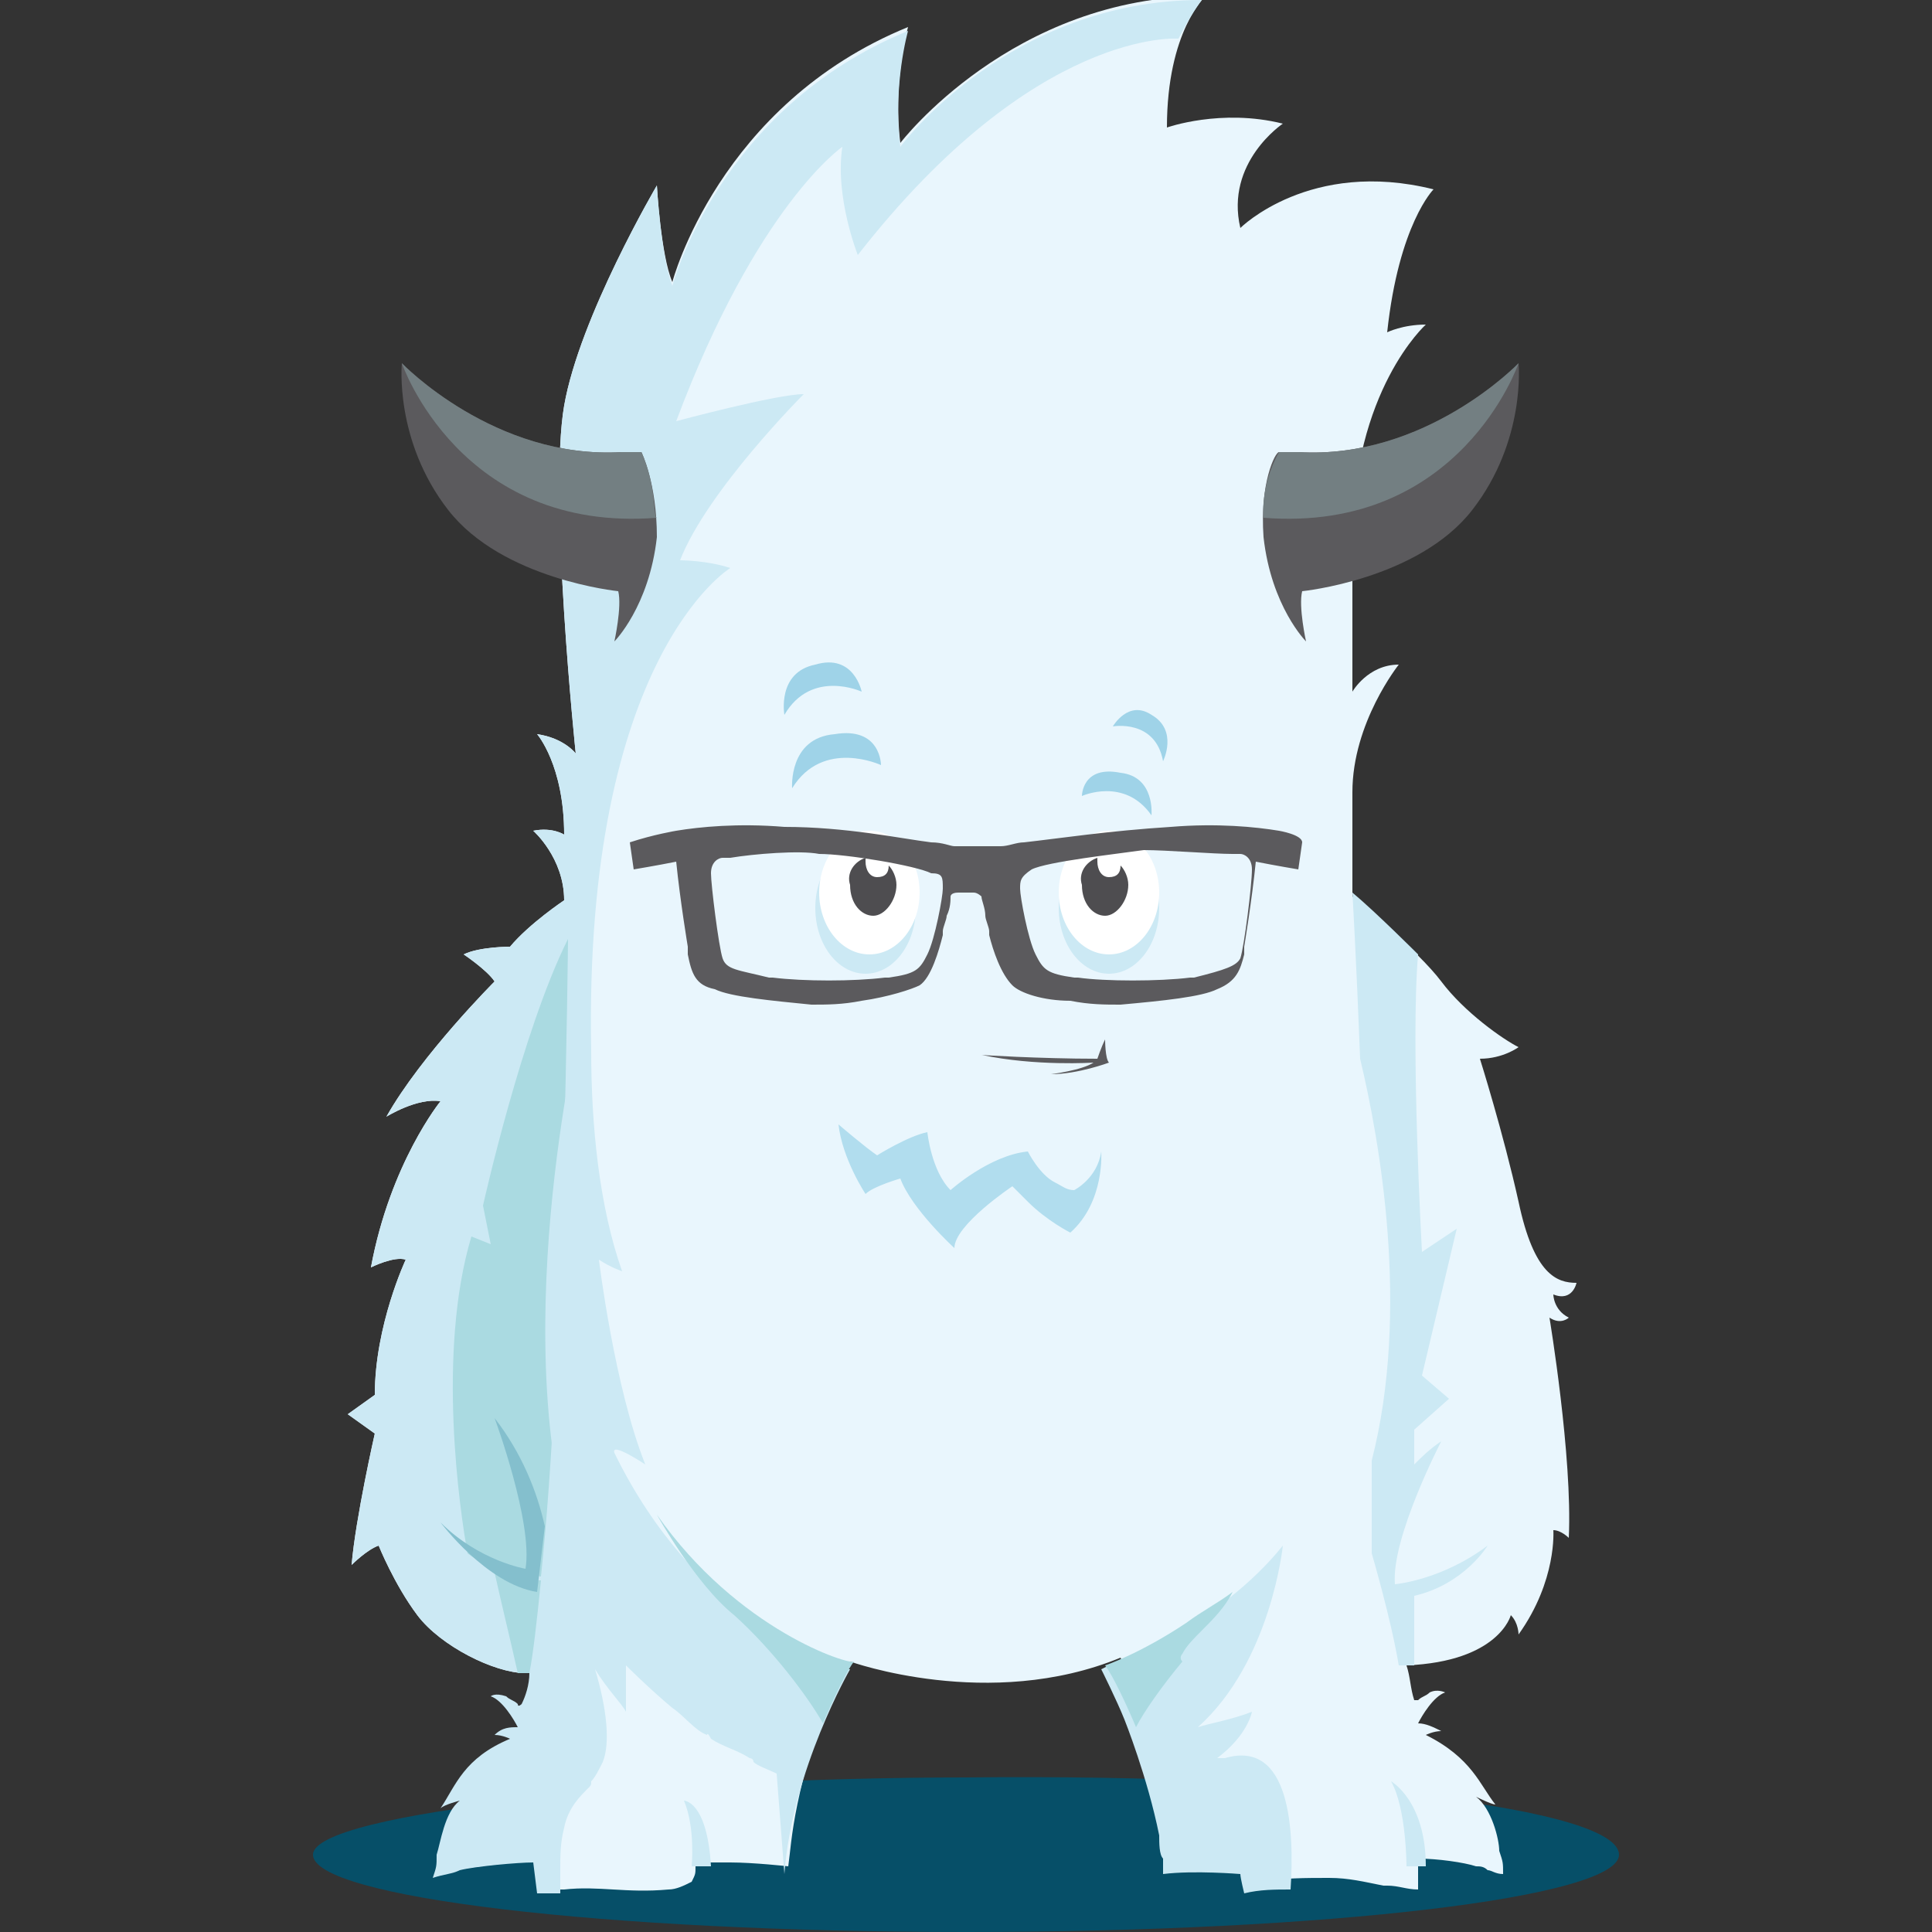 <?xml version="1.0" encoding="utf-8"?>
<!-- Generator: Adobe Illustrator 18.1.0, SVG Export Plug-In . SVG Version: 6.00 Build 0)  -->
<svg version="1.1" id="Layer_1" xmlns="http://www.w3.org/2000/svg" xmlns:xlink="http://www.w3.org/1999/xlink" x="0px" y="0px"
	 viewBox="0 0 50 50" enable-background="new 0 0 50 50" xml:space="preserve">
<rect x="0" y="0" width="50" height="50" fill="#333333" stroke="none"/>
<path fill="#064F68" d="M41.9,48c0,1.1-7.5,2-16.9,2S8.1,49.1,8.1,48c0-1.1,8.9-2,16.9-2C34.5,45.9,41.9,46.8,41.9,48z"/>
<g>
	<path fill="#E9F6FD" d="M40.8,33.2c-0.5,0-1.1-0.2-1.5-2.1c-0.4-1.8-1-3.7-1-3.7c0.6,0,1-0.3,1-0.3c-0.4-0.2-1.4-0.9-2-1.7
		c-0.6-0.8-2.3-2.2-2.3-2.2s0-0.9,0-2.7c0-1.8,1.2-3.3,1.2-3.3c-0.8,0-1.2,0.7-1.2,0.7s0,0,0-3.9s1.9-5.6,1.9-5.6
		c-0.6,0-1,0.2-1,0.2c0.3-2.8,1.2-3.7,1.2-3.7c-3.2-0.8-5,1-5,1c-0.4-1.7,1.1-2.7,1.1-2.7c-1.6-0.4-3,0.1-3,0.1c0-2.5,1-3.4,1-3.4
		c-5,0-7.9,3.8-7.9,3.8c-0.2-1.6,0.2-3,0.2-3c-4.9,2-6.1,6.6-6.1,6.6C17.1,6.6,17,4.8,17,4.8s-2,3.4-2.4,5.7c-0.4,2.3,0.3,9,0.3,9
		s-0.3-0.4-1-0.5c0,0,0.7,0.8,0.7,2.6c0,0-0.3-0.2-0.8-0.1c0,0,0.8,0.7,0.8,1.8c0,0-0.9,0.6-1.4,1.2c0,0-0.8,0-1.2,0.2
		c0,0,0.6,0.4,0.8,0.7c0,0-1.9,1.9-2.8,3.5c0,0,0.8-0.5,1.4-0.4c0,0-1.3,1.6-1.8,4.3c0,0,0.6-0.3,0.9-0.2c0,0-0.8,1.7-0.8,3.5
		L9,36.6l0.7,0.5c0,0-0.5,2.2-0.6,3.4c0,0,0.4-0.4,0.7-0.5c0,0,0.4,1,1,1.8c0.6,0.8,2,1.5,2.8,1.5l1.5-0.1c-0.2,0.8-0.6,1.5-1.3,1.5
		l-0.1,0.1c0,0,0,0,0,0c0,0.2-0.5,0.3-0.6,0.4c-0.4,0.5-0.7,1.2-0.9,1.8c-0.1,0.4-0.1,0.4-0.2,0.9c0,0.1-0.2,0.3-0.2,0.5
		c0.4-0.1,1.6-0.2,2.3-0.3l0,0.6c0,0,0.1,0.1,0.3,0.2c0,0,0,0,0,0c0.1,0,0.1,0,0.2,0c0.9-0.1,1.6,0.1,2.7,0c0.2,0,0.4-0.1,0.6-0.2
		c0.1-0.2,0.1-0.2,0.1-0.4c0,0,0-0.1,0-0.1c0,0,0,0,0.1,0c0,0,0,0,0,0c0,0,0,0,0,0c0,0,0,0,0.1,0c0,0,0,0,0,0c0.2,0,0.5,0,0.7,0
		c0.6,0,1.5,0.1,1.5,0.1c0.1-0.7,0.1-1.9,1.3-5.1l0.3-0.2c0,0,3.6,1.3,7-0.1c0.3,0.7,1.1,2.8,1.3,4.2c0.1,0.2,0.1,0.4,0.1,0.6
		c0,0.2,0,0.4,0,0.6c0.1,0,0.6-0.1,1.1-0.1c0.2,0,0.5,0,0.7,0c0,0,0,0,0,0c0,0,0,0,0.1,0c0,0,0,0,0,0c0,0,0,0,0,0c0,0,0,0,0.1,0
		c0,0,0,0.1,0,0.1c0,0.2,0,0.2,0.1,0.4c0,0,0,0,0.1,0c0.6-0.1,1.2-0.1,1.8-0.1c0.5,0,0.9,0.1,1.4,0.2c0,0,0,0,0,0c0,0,0.1,0,0.1,0
		c0.3,0,0.5,0.1,0.8,0.1c0-0.3,0-0.6,0-0.8c0.5,0,1.2,0.1,1.5,0.2c0.1,0,0.2,0,0.3,0.1c0,0,0,0,0,0c0,0,0,0,0,0
		c0.1,0,0.2,0.1,0.4,0.1c0-0.3,0-0.3-0.1-0.6c0-0.3-0.2-1.1-0.6-1.4c0,0,0.4,0.2,0.5,0.2c-0.4-0.5-0.6-1.2-1.8-1.8
		c0,0,0.2-0.1,0.4-0.1c-0.2-0.1-0.4-0.2-0.6-0.2c0.1-0.2,0.4-0.7,0.7-0.8c0,0-0.2-0.1-0.4,0c-0.1,0.1-0.2,0.1-0.3,0.2
		c0,0-0.1,0-0.1,0c-0.1-0.3-0.1-0.6-0.2-0.9c2.4-0.1,2.7-1.3,2.7-1.3c0.2,0.2,0.2,0.5,0.2,0.5c1-1.4,0.9-2.7,0.9-2.7
		c0.2,0,0.4,0.2,0.4,0.2c0.1-2.1-0.5-5.7-0.5-5.7c0.3,0.2,0.5,0,0.5,0c-0.4-0.2-0.4-0.6-0.4-0.6C40.7,33.7,40.8,33.2,40.8,33.2z"/>
</g>
<path fill="#CCE9F4" d="M17.9,48.3c0,0,0.1-1-0.2-1.7c0,0,0.6,0,0.7,1.7C18.3,48.3,17.9,48.3,17.9,48.3z"/>
<path fill="#CCE9F4" d="M14.7,44.9L14.7,44.9C14.7,44.9,14.7,44.9,14.7,44.9z"/>
<path fill="#CCE9F4" d="M15.3,48.2C15.3,48.2,15.3,48.2,15.3,48.2C15.3,48.2,15.3,48.2,15.3,48.2L15.3,48.2z"/>
<path fill="#CCE9F4" d="M23.3,3.8c-0.2-1.6,0.2-3,0.2-3c-4.9,2-6.1,6.6-6.1,6.6C17.1,6.6,17,4.8,17,4.8s-2,3.4-2.4,5.7
	c-0.4,2.3,0.3,9,0.3,9s-0.3-0.4-1-0.5c0,0,0.7,0.8,0.7,2.6c0,0-0.3-0.2-0.8-0.1c0,0,0.8,0.7,0.8,1.8c0,0-0.9,0.6-1.4,1.2
	c0,0-0.8,0-1.2,0.2c0,0,0.6,0.4,0.8,0.7c0,0-1.9,1.9-2.8,3.5c0,0,0.8-0.5,1.4-0.4c0,0-1.3,1.6-1.8,4.3c0,0,0.6-0.3,0.9-0.2
	c0,0-0.8,1.7-0.8,3.5L9,36.6l0.7,0.5c0,0-0.5,2.2-0.6,3.4c0,0,0.4-0.4,0.7-0.5c0,0,0.4,1,1,1.8c0.6,0.8,2,1.5,2.8,1.5l0.1,0
	c0,0.3-0.1,0.6-0.2,0.8c0,0-0.1,0.1-0.1,0c-0.1-0.1-0.2-0.1-0.3-0.2c-0.3-0.1-0.4,0-0.4,0c0.3,0.1,0.6,0.6,0.7,0.8
	c-0.2,0-0.4,0-0.6,0.2c0.2,0,0.4,0.1,0.4,0.1c-1.2,0.5-1.4,1.2-1.8,1.8c0.1-0.1,0.5-0.2,0.5-0.2c-0.4,0.3-0.5,1.1-0.6,1.4
	c0,0.3,0,0.3-0.1,0.6c0.3-0.1,0.5-0.1,0.7-0.2c0.4-0.1,1.5-0.2,1.9-0.2L13.9,49c0,0,0,0,0,0c0.2,0,0.4,0,0.6,0c0-0.2,0-0.4,0-0.6
	c0-0.4,0-0.7,0.1-1.1c0,0,0,0,0,0c0.1-0.5,0.4-0.8,0.6-1c0.1-0.1,0.1-0.1,0.1-0.2c0.1-0.1,0.2-0.3,0.3-0.5c0.2-0.5,0.1-1.4-0.2-2.4
	c0.3,0.5,0.7,0.9,0.8,1.1l0-1.2c0,0,0.6,0.6,1.2,1.1c0.3,0.2,0.6,0.6,0.9,0.7c0,0,0-0.1,0.1,0.1l0,0c0,0,0,0,0,0
	c0.3,0.2,0.7,0.3,1,0.5c0,0,0.1,0,0.1,0.1c0.1,0.1,0.4,0.2,0.6,0.3l0.2,2.6c0.2-2.7,1.7-5.3,1.7-5.3l-0.1,0c-0.5-0.1-3.9-1.3-6-5.6
	c-0.1-0.3,0.8,0.3,0.8,0.3c-0.8-2-1.2-5.3-1.2-5.3c0.3,0.2,0.6,0.3,0.6,0.3c-0.6-1.7-0.8-3.8-0.8-5.7c-0.2-10.2,3.6-12.5,3.6-12.5
	c-0.6-0.2-1.3-0.2-1.3-0.2c0.7-1.8,3.2-4.3,3.2-4.3c-0.7,0-3.3,0.7-3.3,0.7c2.1-5.6,4.3-7.1,4.3-7.1c-0.2,1.3,0.4,2.8,0.4,2.8
	C26.8,0.7,30.5,1,30.5,1c0.3-0.6,0.6-1,0.6-1C26.1,0,23.3,3.8,23.3,3.8z"/>
<path fill="#CCE9F4" d="M36.4,48.3c0,0,0-1.5-0.4-2.2c0,0,0.9,0.5,0.9,2.2C36.9,48.3,36.5,48.3,36.4,48.3z"/>
<path fill="#AADAE1" d="M14,40.8c0.6-5.6,0.7-16.5,0.7-16.5c-1.2,2.4-2.2,6.9-2.2,6.9l0.2,1l-0.5-0.2c-0.9,3-0.3,7.1-0.1,8.2
	C12.6,40.6,13.3,40.7,14,40.8z"/>
<path fill="#AADAE1" d="M12.8,40.7c0.2,0.9,0.4,1.7,0.6,2.6c0.2,0,0.3,0,0.3,0c0.1-0.5,0.2-1.4,0.3-2.4
	C13.6,40.9,13.2,40.8,12.8,40.7z"/>
<path fill="#CCE9F4" d="M31.7,45.5C31.6,45.5,31.6,45.5,31.7,45.5c-0.1,0-0.2,0-0.2,0c0,0,0,0,0,0c0.8-0.6,0.9-1.2,0.9-1.2
	c-0.5,0.2-1.1,0.3-1.4,0.4c1.9-1.7,2.2-4.7,2.2-4.7c-0.8,1-1.9,1.8-2.8,2.3l0,0c0,0-0.6,0.3-1.1,0.6c0,0,0,0-0.1,0
	c-0.3,0.1-0.5,0.2-0.7,0.3c0,0,0.4,0.8,0.6,1.3l0,0c0,0,0.6,1.5,0.9,3c0,0.2,0,0.5,0.1,0.6c0,0.2,0,0.4,0,0.4c0.8-0.1,2,0,2,0
	c0,0.1,0.1,0.5,0.1,0.5c0.4-0.1,0.8-0.1,1.2-0.1C33.5,47.4,33.4,45,31.7,45.5z"/>
<path fill="#84BFCD" d="M13.9,41.2c-1.3-0.2-2.5-1.8-2.5-1.8c1,1,2.2,1.2,2.2,1.2c0.2-1.2-0.8-3.9-0.8-3.9c0.7,0.9,1.1,1.9,1.3,2.8
	L13.9,41.2z"/>
<path fill="#AADAE1" d="M17,39.2c0,0,1,1.8,2,2.6c1,0.9,1.9,2.1,2.3,2.8c0,0,0.5-1.2,0.8-1.6C22,43.1,19.1,42.2,17,39.2z"/>
<path fill="#AADAE1" d="M30.6,42.8c0.1-0.2,0.3-0.4,0.5-0.6c0.3-0.3,0.6-0.6,0.8-1c-0.4,0.3-0.8,0.5-1.2,0.8
	c-1.2,0.8-2.1,1.1-2.1,1.1c0.3,0.4,0.8,1.6,0.8,1.6c0.2-0.4,0.7-1.1,1.2-1.7C30.5,42.9,30.6,42.8,30.6,42.8z"/>
<path fill="#5B5A5D" d="M16.6,11.7c-0.1,0-0.5,0-0.5,0c-3.3,0.2-5.7-2.3-5.7-2.3s-0.2,2,1.2,3.8c1.4,1.8,4.4,2.1,4.4,2.1
	c0.1,0.4-0.1,1.3-0.1,1.3s0.9-0.9,1.1-2.7C17,12.5,16.6,11.7,16.6,11.7"/>
<path fill="#737F82" d="M16.6,11.7c-0.1,0-0.5,0-0.5,0c-3.3,0.2-5.7-2.3-5.7-2.3s1.5,4.4,6.6,4C16.9,13.4,17,12.6,16.6,11.7"/>
<path fill="#5B5A5D" d="M33.1,11.7c0.1,0,0.5,0,0.5,0c3.3,0.2,5.7-2.3,5.7-2.3s0.2,2-1.2,3.8c-1.4,1.8-4.4,2.1-4.4,2.1
	c-0.1,0.4,0.1,1.3,0.1,1.3s-0.9-0.9-1.1-2.7C32.6,12.5,33,11.7,33.1,11.7"/>
<path fill="#737F82" d="M33.1,11.7c0.1,0,0.5,0,0.5,0c3.3,0.2,5.7-2.3,5.7-2.3s-1.5,4.4-6.6,4C32.7,13.4,32.6,12.6,33.1,11.7"/>
<path fill="#CCE9F4" d="M15,26.5c0,0-2,8.5,0,14V26.5z"/>
<path fill="#CCE9F4" d="M38.5,40c-1.2,0.9-2.4,1-2.4,1c-0.1-1.2,1.2-3.7,1.2-3.7c-0.3,0.2-0.5,0.4-0.7,0.6l0-0.9l0.9-0.8l-0.7-0.6
	l0.9-3.8l-0.9,0.6c0,0-0.3-5.4-0.1-7.7c0,0-1.1-1.1-1.7-1.6c0,0,0.1,1.7,0.2,4.3c0.5,2.1,1.3,6.5,0.3,10.4c0,0.8,0,1.6,0,2.4
	c0,0,0.5,1.7,0.7,2.9c0,0,0.2,0,0.4,0l0-1.8C37.9,41,38.5,40,38.5,40z"/>
<ellipse fill="#CCE9F4" cx="28.7" cy="23.5" rx="1.3" ry="1.7"/>
<ellipse fill="#FFFFFF" cx="28.7" cy="23.1" rx="1.3" ry="1.6"/>
<path fill="#4E4D50" d="M28.4,22.2c0,0,0,0.1,0,0.1c0,0.2,0.1,0.4,0.3,0.4c0.2,0,0.3-0.1,0.3-0.3c0.1,0.1,0.2,0.3,0.2,0.5
	c0,0.4-0.3,0.8-0.6,0.8c-0.3,0-0.6-0.3-0.6-0.8C27.9,22.6,28.1,22.3,28.4,22.2z"/>
<ellipse fill="#CCE9F4" cx="22.4" cy="23.5" rx="1.3" ry="1.7"/>
<ellipse fill="#FFFFFF" cx="22.5" cy="23.1" rx="1.3" ry="1.6"/>
<path fill="#4E4D50" d="M22.4,22.2c0,0,0,0.1,0,0.1c0,0.2,0.1,0.4,0.3,0.4c0.2,0,0.3-0.1,0.3-0.3c0.1,0.1,0.2,0.3,0.2,0.5
	c0,0.4-0.3,0.8-0.6,0.8c-0.3,0-0.6-0.3-0.6-0.8C21.9,22.6,22.1,22.3,22.4,22.2z"/>
<path fill="#5B5A5D" d="M33.1,21.5c-0.6-0.1-1.6-0.2-2.8-0.1c-1.6,0.1-2.9,0.3-3.8,0.4c-0.2,0-0.4,0.1-0.6,0.1l-0.2,0
	c-0.2,0-0.3,0-0.4,0c-0.1,0-0.2,0-0.4,0l-0.2,0c-0.1,0-0.3-0.1-0.6-0.1c-0.8-0.1-2.2-0.4-3.8-0.4c-1.2-0.1-2.2,0-2.8,0.1
	c0,0-0.6,0.1-1.2,0.3l0.1,0.7c0,0,0.6-0.1,1.1-0.2c0.1,1,0.3,2.2,0.3,2.2l0,0c0,0.1,0,0.1,0,0.2c0.1,0.5,0.2,0.8,0.7,0.9
	c0.4,0.2,1.5,0.3,2.5,0.4c0.4,0,0.8,0,1.3-0.1c0.7-0.1,1.3-0.3,1.5-0.4c0.3-0.2,0.5-0.9,0.6-1.3l0-0.1c0-0.1,0.1-0.3,0.1-0.4
	c0.1-0.2,0.1-0.4,0.1-0.5c0,0,0-0.1,0.2-0.1c0,0,0.1,0,0.2,0c0.1,0,0.1,0,0.2,0c0.1,0,0.2,0.1,0.2,0.1c0,0.1,0.1,0.3,0.1,0.5
	c0,0.1,0.1,0.3,0.1,0.4l0,0.1c0.1,0.4,0.3,1,0.6,1.3c0.2,0.2,0.8,0.4,1.5,0.4c0.5,0.1,0.9,0.1,1.3,0.1c1.1-0.1,2.1-0.2,2.5-0.4
	c0.5-0.2,0.6-0.5,0.7-0.9c0-0.1,0-0.1,0-0.2l0,0c0,0,0.2-1.2,0.3-2.2c0.5,0.1,1.1,0.2,1.1,0.2l0.1-0.7
	C33.7,21.6,33.1,21.5,33.1,21.5z M24.4,23L24.4,23c0,0.2-0.2,1.3-0.4,1.7c-0.2,0.4-0.3,0.5-1,0.6c0,0-0.1,0-0.1,0
	c-0.8,0.1-2.1,0.1-2.9,0l-0.1,0c-0.8-0.2-1.1-0.2-1.2-0.5c-0.1-0.3-0.3-1.9-0.3-2.2c0-0.3,0.2-0.4,0.3-0.4c0,0,0.1,0,0.2,0
	c0.6-0.1,1.8-0.2,2.3-0.1c0.7,0,2.5,0.3,2.9,0.5C24.4,22.6,24.4,22.7,24.4,23z M32.1,24.8c-0.1,0.2-0.4,0.3-1.2,0.5l-0.1,0
	c-0.8,0.1-2.2,0.1-2.9,0c0,0-0.1,0-0.1,0c-0.7-0.1-0.8-0.2-1-0.6c-0.2-0.4-0.4-1.5-0.4-1.7l0,0c0-0.2,0-0.3,0.3-0.5
	c0.4-0.2,2.2-0.4,2.9-0.5c0.6,0,1.8,0.1,2.3,0.1c0.1,0,0.2,0,0.2,0c0.1,0,0.3,0.1,0.3,0.4C32.4,22.9,32.2,24.5,32.1,24.8z"/>
<path fill="#9FD3E8" d="M22.8,19.8c0,0-1.5-0.7-2.3,0.6c0,0-0.1-1.3,1.1-1.4C22.8,18.8,22.8,19.8,22.8,19.8z"/>
<path fill="#9FD3E8" d="M22.3,17.9c0,0-1.3-0.6-2,0.6c0,0-0.2-1.1,0.8-1.3C22.1,16.9,22.3,17.9,22.3,17.9z"/>
<path fill="#9FD3E8" d="M28,20.6c0,0,1.1-0.5,1.8,0.5c0,0,0.1-1-0.8-1.1C28,19.8,28,20.6,28,20.6z"/>
<path fill="#9FD3E8" d="M28.8,18.8c0,0,1.1-0.2,1.3,0.9c0,0,0.4-0.8-0.3-1.2C29.2,18.1,28.8,18.8,28.8,18.8z"/>
<path fill="#B1DDEE" d="M22.7,29.9c0,0,0.8-0.5,1.3-0.6c0,0,0.1,1,0.6,1.5c0,0,1-0.9,2-1c0,0,0.3,0.6,0.7,0.8l0,0
	c0.2,0.1,0.3,0.2,0.5,0.2c0,0,0.6-0.3,0.7-1c0,0,0.1,1.3-0.8,2.1c0,0-0.6-0.3-1.1-0.8c-0.1-0.1-0.3-0.3-0.4-0.4c0,0-1.5,1-1.5,1.6
	c0,0-1.1-1-1.4-1.8c0,0-0.7,0.2-0.9,0.4c0,0-0.6-0.9-0.7-1.8C21.7,29.1,22.4,29.7,22.7,29.9z"/>
<path fill="#5B5A5D" d="M25.4,27.3c-0.1,0,1.5,0.1,3,0.1c0,0,0.1-0.3,0.2-0.5c0,0,0,0.5,0.1,0.6c0,0-0.8,0.3-1.5,0.3
	c0,0,0.8-0.1,1.1-0.3C28.3,27.5,26.8,27.6,25.4,27.3z"/>
</svg>

